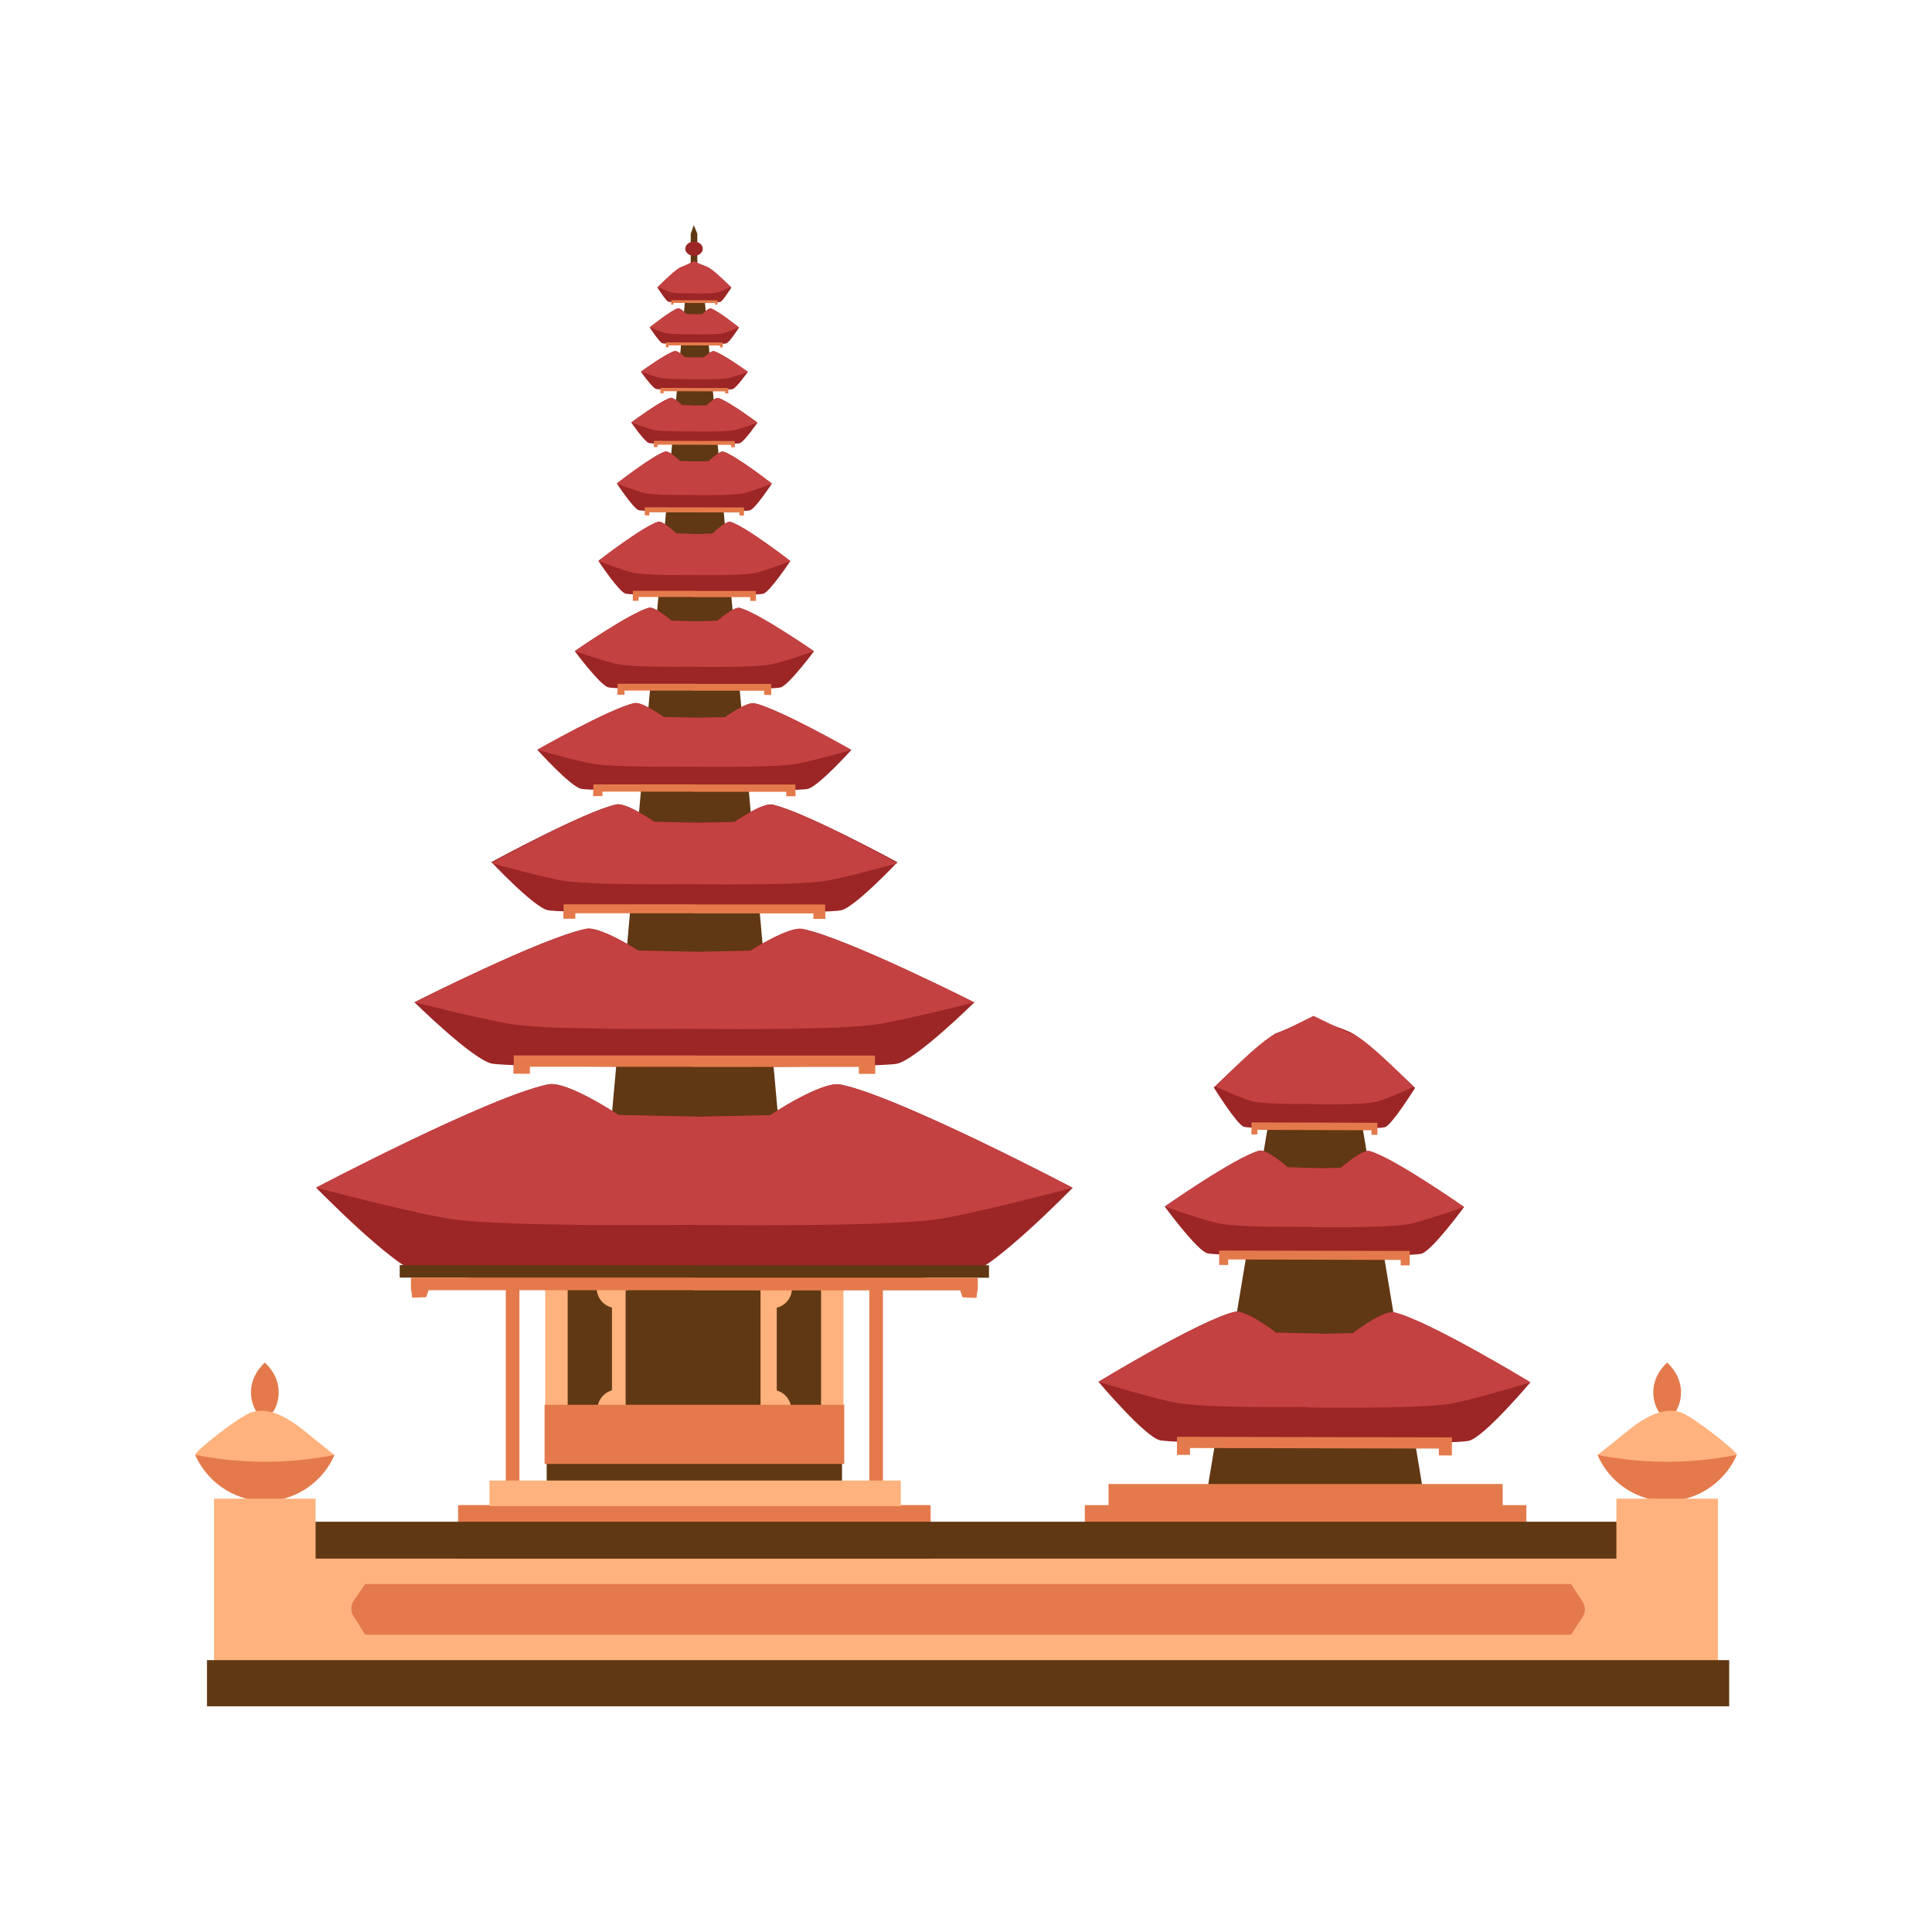 <svg xmlns="http://www.w3.org/2000/svg" xmlns:xlink="http://www.w3.org/1999/xlink" width="1080" zoomAndPan="magnify" viewBox="0 0 810 810" height="1080" preserveAspectRatio="xMidYMid meet" version="1.0"><defs><clipPath id="b714768113"><path d="M 289 94.363 L 293 94.363 L 293 112 L 289 112 Z M 289 94.363 " clip-rule="nonzero"/></clipPath><clipPath id="0eee051a1f"><path d="M 86 696 L 725 696 L 725 715.363 L 86 715.363 Z M 86 696 " clip-rule="nonzero"/></clipPath></defs><path fill="#603813" d="M 599.691 643.363 L 503.055 643.363 L 535.23 450.176 L 567.512 450.176 Z M 599.691 643.363 " fill-opacity="1" fill-rule="nonzero"/><path fill="#9c2525" d="M 534.574 433.391 C 527.297 437.926 508.891 455.953 508.891 455.953 C 508.891 455.953 518.527 471.367 521.41 472.363 C 523.785 473.184 543.195 473.25 549.922 473.25 L 549.922 473.41 C 549.922 473.41 577.879 473.52 580.754 472.527 C 583.633 471.531 593.277 456.113 593.277 456.113 C 593.277 456.113 574.867 438.078 567.594 433.555 C 563.504 431.012 550.023 427.184 550.023 427.184 L 534.566 433.387 Z M 534.574 433.391 " fill-opacity="1" fill-rule="nonzero"/><path fill="#c44141" d="M 567.023 433.562 C 564.934 432.824 550.672 425.902 550.672 425.902 C 550.672 425.902 537.238 432.656 535.148 433.391 C 528.578 435.711 509.656 455.555 509.656 455.555 C 509.656 455.555 521.199 460.855 525.133 461.742 C 530.48 462.953 544.414 462.895 549.93 462.816 L 549.93 462.945 C 549.93 462.945 570.312 463.441 577.039 461.91 C 580.973 461.02 592.52 455.723 592.52 455.723 C 592.52 455.723 573.594 435.883 567.023 433.562 Z M 567.023 433.562 " fill-opacity="1" fill-rule="nonzero"/><path fill="#e47a4b" d="M 577.453 473.434 L 577.453 470.734 L 524.711 470.562 L 524.711 473.262 L 524.66 473.262 L 524.66 475.617 L 527.156 475.617 L 527.156 473.695 L 575.012 473.863 L 575.012 475.781 L 577.5 475.781 L 577.5 473.434 Z M 577.453 473.434 " fill-opacity="1" fill-rule="nonzero"/><path fill="#9c2525" d="M 574.238 482.617 C 571.059 481.758 562.254 489.574 562.254 489.574 L 553.023 489.828 L 553.023 489.754 L 539.898 489.391 C 539.898 489.391 531.094 481.578 527.914 482.438 C 517.938 485.141 488.316 505.867 488.316 505.867 C 488.316 505.867 501.805 524.281 506.176 525.438 C 509.734 526.379 538.527 526.473 549.125 526.473 L 549.125 526.648 C 549.125 526.648 591.59 526.777 595.961 525.621 C 600.336 524.465 613.824 506.051 613.824 506.051 C 613.824 506.051 584.207 485.324 574.227 482.617 Z M 574.238 482.617 " fill-opacity="1" fill-rule="nonzero"/><path fill="#c44141" d="M 574.238 482.617 C 571.059 481.758 562.254 489.574 562.254 489.574 L 553.023 489.828 L 553.023 489.754 L 539.898 489.391 C 539.898 489.391 531.094 481.578 527.914 482.438 C 517.938 485.141 488.316 505.867 488.316 505.867 C 488.316 505.867 505.859 512.047 511.828 513.078 C 519.832 514.473 540.508 514.418 549.125 514.332 L 549.125 514.461 C 549.125 514.461 580.086 515.027 590.312 513.254 C 596.281 512.223 613.82 506.043 613.82 506.043 C 613.82 506.043 584.207 485.316 574.227 482.613 Z M 574.238 482.617 " fill-opacity="1" fill-rule="nonzero"/><path fill="#e47a4b" d="M 511.129 524.297 L 511.129 530.344 L 514.922 530.344 L 514.922 528.043 L 587.238 528.227 L 587.238 530.527 L 591.027 530.527 L 591.027 524.48 Z M 511.129 524.297 " fill-opacity="1" fill-rule="nonzero"/><path fill="#9c2525" d="M 584.5 550.211 C 579.91 549.129 567.207 558.918 567.207 558.918 L 553.895 559.242 L 553.895 559.156 L 534.961 558.695 C 534.961 558.695 522.258 548.914 517.668 549.988 C 503.273 553.371 460.535 579.328 460.535 579.328 C 460.535 579.328 479.992 602.379 486.305 603.828 C 491.441 605.012 532.984 605.121 548.27 605.121 L 548.27 605.344 C 548.27 605.344 609.547 605.508 615.852 604.051 C 622.168 602.605 641.625 579.551 641.625 579.551 C 641.625 579.551 598.895 553.594 584.492 550.211 Z M 584.5 550.211 " fill-opacity="1" fill-rule="nonzero"/><path fill="#c44141" d="M 584.5 550.211 C 579.91 549.129 567.207 558.918 567.207 558.918 L 553.895 559.242 L 553.895 559.156 L 534.961 558.695 C 534.961 558.695 522.258 548.914 517.668 549.988 C 503.273 553.371 460.535 579.328 460.535 579.328 C 460.535 579.328 485.848 587.059 494.461 588.352 C 506.02 590.09 535.852 590.027 548.27 589.922 L 548.27 590.082 C 548.27 590.082 592.949 590.801 607.703 588.574 C 616.32 587.273 641.629 579.551 641.629 579.551 C 641.629 579.551 598.898 553.594 584.5 550.211 Z M 584.5 550.211 " fill-opacity="1" fill-rule="nonzero"/><path fill="#e47a4b" d="M 493.441 602.395 L 493.441 609.973 L 498.906 609.973 L 498.906 607.09 L 603.258 607.32 L 603.258 610.195 L 608.727 610.195 L 608.727 602.617 Z M 493.441 602.395 " fill-opacity="1" fill-rule="nonzero"/><path fill="#e47a4b" d="M 639.938 639.824 L 639.938 631.023 L 630.004 631.023 L 630.004 622.168 L 464.758 622.168 L 464.758 631.023 L 454.816 631.023 L 454.816 639.824 L 446.289 639.824 L 446.289 648.672 L 648.223 648.672 L 648.223 639.824 Z M 639.938 639.824 " fill-opacity="1" fill-rule="nonzero"/><path fill="#603813" d="M 288.016 116.844 L 294.648 116.844 L 328.363 492.047 L 254.297 492.047 Z M 288.016 116.844 " fill-opacity="1" fill-rule="nonzero"/><path fill="#603813" d="M 291.148 540.82 L 291.148 540.762 L 229.195 540.762 L 229.195 632.363 L 291.082 632.363 L 291.082 632.422 L 353.023 632.422 L 353.023 540.82 Z M 291.148 540.82 " fill-opacity="1" fill-rule="nonzero"/><path fill="#ffb27d" d="M 228.586 537.203 L 237.996 537.203 L 237.996 590.426 L 228.586 590.426 Z M 228.586 537.203 " fill-opacity="1" fill-rule="nonzero"/><path fill="#e47a4b" d="M 192.781 631.035 L 390.16 631.035 L 390.16 662.176 L 192.781 662.176 Z M 192.781 631.035 " fill-opacity="1" fill-rule="nonzero"/><path fill="#ffb27d" d="M 256.566 539.848 L 256.566 540.086 L 250.184 540.086 C 250.184 544.016 252.902 547.309 256.566 548.195 L 256.566 582.91 C 253.055 583.898 250.469 587.121 250.469 590.957 L 256.566 590.957 L 256.566 594.641 L 263.367 594.641 L 263.367 539.855 L 256.566 539.855 Z M 256.566 539.848 " fill-opacity="1" fill-rule="nonzero"/><g clip-path="url(#b714768113)"><path fill="#603813" d="M 292.352 111.02 L 289.598 111.02 L 289.598 97.996 L 290.883 94.363 L 292.352 97.996 Z M 292.352 111.02 " fill-opacity="1" fill-rule="nonzero"/></g><path fill="#9c2525" d="M 294.648 104.281 C 294.648 104.68 294.555 105.059 294.367 105.426 C 294.18 105.793 293.918 106.117 293.574 106.395 C 293.227 106.676 292.832 106.895 292.383 107.043 C 291.934 107.195 291.465 107.273 290.98 107.273 C 290.492 107.273 290.023 107.195 289.574 107.043 C 289.125 106.895 288.73 106.676 288.387 106.395 C 288.043 106.117 287.777 105.793 287.59 105.426 C 287.402 105.059 287.312 104.68 287.312 104.281 C 287.312 103.887 287.402 103.504 287.59 103.137 C 287.777 102.773 288.043 102.449 288.387 102.168 C 288.73 101.887 289.125 101.672 289.574 101.52 C 290.023 101.367 290.492 101.293 290.98 101.293 C 291.465 101.293 291.934 101.367 292.383 101.52 C 292.832 101.672 293.227 101.887 293.574 102.168 C 293.918 102.449 294.18 102.773 294.367 103.137 C 294.555 103.504 294.648 103.887 294.648 104.281 Z M 294.648 104.281 " fill-opacity="1" fill-rule="nonzero"/><path fill="#603813" d="M 291.473 540.984 L 291.473 540.922 L 262.305 540.922 L 262.305 604.086 L 290.754 604.086 L 290.754 604.145 L 319.926 604.145 L 319.926 540.984 Z M 291.473 540.984 " fill-opacity="1" fill-rule="nonzero"/><path fill="#ffb27d" d="M 353.625 590.488 L 344.234 590.488 L 344.234 537.266 L 353.625 537.266 Z M 353.625 590.488 " fill-opacity="1" fill-rule="nonzero"/><path fill="#ffb27d" d="M 325.664 582.98 L 325.664 548.262 C 329.324 547.371 332.043 544.082 332.043 540.152 L 325.664 540.152 L 325.664 539.914 L 318.863 539.914 L 318.863 594.703 L 325.664 594.703 L 325.664 591.016 L 331.762 591.016 C 331.762 587.188 329.184 583.969 325.664 582.973 Z M 325.664 582.98 " fill-opacity="1" fill-rule="nonzero"/><path fill="#9c2525" d="M 285.043 112.184 C 282.371 113.848 275.602 120.477 275.602 120.477 C 275.602 120.477 279.148 126.145 280.203 126.512 C 281.078 126.816 288.211 126.836 290.688 126.836 L 290.688 126.895 C 290.688 126.895 300.961 126.938 302.023 126.57 C 303.078 126.207 306.625 120.539 306.625 120.539 C 306.625 120.539 299.859 113.91 297.184 112.242 C 295.684 111.312 290.727 109.902 290.727 109.902 L 285.051 112.184 Z M 285.043 112.184 " fill-opacity="1" fill-rule="nonzero"/><path fill="#c44141" d="M 296.977 112.242 C 296.203 111.973 290.965 109.43 290.965 109.43 C 290.965 109.43 286.023 111.914 285.262 112.184 C 282.844 113.035 275.887 120.328 275.887 120.328 C 275.887 120.328 280.129 122.277 281.578 122.602 C 283.543 123.047 288.664 123.027 290.695 122.992 L 290.695 123.039 C 290.695 123.039 298.188 123.223 300.664 122.66 C 302.105 122.336 306.355 120.391 306.355 120.391 C 306.355 120.391 299.398 113.098 296.98 112.246 Z M 296.977 112.242 " fill-opacity="1" fill-rule="nonzero"/><path fill="#e47a4b" d="M 300.805 126.902 L 300.805 125.91 L 281.422 125.848 L 281.422 126.844 L 281.402 126.844 L 281.402 127.703 L 282.316 127.703 L 282.316 126.996 L 299.906 127.059 L 299.906 127.762 L 300.824 127.762 L 300.824 126.902 Z M 300.805 126.902 " fill-opacity="1" fill-rule="nonzero"/><path fill="#9c2525" d="M 298.023 129.332 C 297.078 129.039 294.449 131.699 294.449 131.699 L 291.695 131.789 L 291.695 131.762 L 287.777 131.637 C 287.777 131.637 285.152 128.98 284.203 129.27 C 281.227 130.191 272.387 137.254 272.387 137.254 C 272.387 137.254 276.414 143.523 277.723 143.918 C 278.785 144.234 287.379 144.27 290.539 144.27 L 290.539 144.328 C 290.539 144.328 303.215 144.371 304.52 143.977 C 305.828 143.586 309.855 137.312 309.855 137.312 C 309.855 137.312 301.016 130.25 298.039 129.332 Z M 298.023 129.332 " fill-opacity="1" fill-rule="nonzero"/><path fill="#c44141" d="M 298.023 129.332 C 297.078 129.039 294.445 131.699 294.445 131.699 L 291.688 131.789 L 291.688 131.762 L 287.77 131.637 C 287.77 131.637 285.145 128.98 284.199 129.27 C 281.219 130.191 272.383 137.254 272.383 137.254 C 272.383 137.254 277.621 139.355 279.398 139.707 C 281.789 140.184 287.961 140.168 290.531 140.137 L 290.531 140.184 C 290.531 140.184 299.777 140.379 302.828 139.77 C 304.609 139.418 309.848 137.312 309.848 137.312 C 309.848 137.312 301.008 130.25 298.031 129.332 Z M 298.023 129.332 " fill-opacity="1" fill-rule="nonzero"/><path fill="#e47a4b" d="M 279.191 143.523 L 279.191 145.582 L 280.32 145.582 L 280.32 144.801 L 301.91 144.863 L 301.91 145.641 L 303.039 145.641 L 303.039 143.586 Z M 279.191 143.523 " fill-opacity="1" fill-rule="nonzero"/><path fill="#9c2525" d="M 299.363 147.238 C 298.227 146.922 295.074 149.809 295.074 149.809 L 291.844 149.902 L 291.844 149.883 L 287.148 149.746 C 287.148 149.746 283.996 146.859 282.859 147.176 C 279.285 148.18 268.68 155.844 268.68 155.844 C 268.68 155.844 273.504 162.656 275.074 163.082 C 276.34 163.426 286.52 163.461 290.371 163.465 L 290.371 163.527 C 290.371 163.527 305.57 163.574 307.141 163.148 C 308.703 162.723 313.535 155.91 313.535 155.91 C 313.535 155.91 302.93 148.246 299.355 147.246 Z M 299.363 147.238 " fill-opacity="1" fill-rule="nonzero"/><path fill="#c44141" d="M 299.363 147.238 C 298.227 146.922 295.074 149.809 295.074 149.809 L 291.844 149.902 L 291.844 149.883 L 287.148 149.746 C 287.148 149.746 283.996 146.859 282.859 147.176 C 279.285 148.18 268.68 155.844 268.68 155.844 C 268.68 155.844 274.961 158.129 277.098 158.508 C 279.934 159.016 287.234 159 290.371 158.977 L 290.371 159.016 C 290.371 159.016 301.453 159.227 305.117 158.57 C 307.254 158.184 313.535 155.902 313.535 155.902 C 313.535 155.902 302.93 148.238 299.355 147.238 Z M 299.363 147.238 " fill-opacity="1" fill-rule="nonzero"/><path fill="#e47a4b" d="M 305.348 163.895 L 305.348 162.695 L 276.875 162.633 L 276.875 163.832 L 276.848 163.832 L 276.848 164.875 L 278.207 164.875 L 278.207 164.02 L 304.02 164.082 L 304.02 164.934 L 305.375 164.934 L 305.375 163.895 Z M 305.348 163.895 " fill-opacity="1" fill-rule="nonzero"/><path fill="#9c2525" d="M 301.145 166.875 C 299.824 166.496 296.168 169.941 296.168 169.941 L 291.5 170.074 L 291.5 170.035 L 286.051 169.871 C 286.051 169.871 282.398 166.43 281.078 166.809 C 276.938 168 264.645 177.133 264.645 177.133 C 264.645 177.133 270.242 185.242 272.055 185.75 C 273.641 186.195 287.305 186.211 290.723 186.203 L 290.723 186.262 C 290.723 186.262 308.344 186.316 310.16 185.809 C 311.973 185.305 317.57 177.191 317.57 177.191 C 317.57 177.191 305.277 168.066 301.137 166.875 Z M 301.145 166.875 " fill-opacity="1" fill-rule="nonzero"/><path fill="#c44141" d="M 301.145 166.875 C 299.824 166.496 296.168 169.941 296.168 169.941 L 291.5 170.074 L 291.5 170.035 L 286.051 169.871 C 286.051 169.871 282.398 166.43 281.078 166.809 C 276.938 168 264.645 177.125 264.645 177.125 C 264.645 177.125 271.922 179.844 274.398 180.297 C 278.02 180.965 287.887 180.879 290.715 180.84 L 290.715 180.887 C 290.715 180.887 303.559 181.137 307.805 180.359 C 310.281 179.906 317.555 177.184 317.555 177.184 C 317.555 177.184 305.266 168.059 301.125 166.867 Z M 301.145 166.875 " fill-opacity="1" fill-rule="nonzero"/><path fill="#e47a4b" d="M 308.082 186.285 L 308.082 184.898 L 274.148 184.828 L 274.148 186.223 L 274.113 186.223 L 274.113 187.434 L 275.691 187.434 L 275.691 186.445 L 306.539 186.508 L 306.539 187.5 L 308.109 187.5 L 308.109 186.285 Z M 308.082 186.285 " fill-opacity="1" fill-rule="nonzero"/><path fill="#9c2525" d="M 303.297 189.367 C 301.664 188.875 297.145 193.34 297.145 193.34 L 291.812 193.508 L 291.812 193.488 L 285.078 193.277 C 285.078 193.277 280.555 188.812 278.926 189.309 C 273.801 190.852 258.602 202.703 258.602 202.703 C 258.602 202.703 265.527 213.227 267.773 213.883 C 269.676 214.445 285.566 214.48 290.41 214.473 L 290.41 214.535 C 290.41 214.535 312.207 214.609 314.449 213.945 C 316.695 213.281 323.617 202.762 323.617 202.762 C 323.617 202.762 308.418 190.918 303.297 189.367 Z M 303.297 189.367 " fill-opacity="1" fill-rule="nonzero"/><path fill="#c44141" d="M 303.297 189.367 C 301.664 188.875 297.145 193.34 297.145 193.34 L 291.812 193.508 L 291.812 193.488 L 285.078 193.277 C 285.078 193.277 280.555 188.812 278.926 189.309 C 273.801 190.852 258.602 202.703 258.602 202.703 C 258.602 202.703 267.602 206.234 270.668 206.82 C 274.973 207.652 286.418 207.586 290.41 207.531 L 290.41 207.574 C 290.41 207.574 306.301 207.898 311.551 206.883 C 314.617 206.285 323.617 202.762 323.617 202.762 C 323.617 202.762 308.418 190.918 303.297 189.367 Z M 303.297 189.367 " fill-opacity="1" fill-rule="nonzero"/><path fill="#e47a4b" d="M 270.309 212.691 L 270.309 216.074 L 272.254 216.074 L 272.254 214.789 L 309.977 214.852 L 309.977 216.137 L 311.918 216.137 L 311.918 212.754 Z M 270.309 212.691 " fill-opacity="1" fill-rule="nonzero"/><path fill="#9c2525" d="M 306.312 218.82 C 304.305 218.219 298.734 223.688 298.734 223.688 L 291.785 223.902 L 291.785 223.883 L 283.488 223.625 C 283.488 223.625 277.926 218.16 275.906 218.762 C 269.602 220.656 250.875 235.152 250.875 235.152 C 250.875 235.152 259.402 248.031 262.168 248.844 C 264.566 249.547 284.984 249.574 290.438 249.566 L 290.438 249.629 C 290.438 249.629 317.293 249.715 320.051 248.906 C 322.82 248.094 331.348 235.215 331.348 235.215 C 331.348 235.215 312.621 220.711 306.309 218.82 Z M 306.312 218.82 " fill-opacity="1" fill-rule="nonzero"/><path fill="#c44141" d="M 306.312 218.82 C 304.305 218.219 298.734 223.688 298.734 223.688 L 291.785 223.902 L 291.785 223.883 L 283.488 223.625 C 283.488 223.625 277.926 218.16 275.906 218.762 C 269.602 220.656 250.875 235.152 250.875 235.152 C 250.875 235.152 261.965 239.469 265.742 240.199 C 271.184 241.246 285.91 241.125 290.445 241.062 L 290.445 241.105 C 290.445 241.105 310.023 241.504 316.484 240.258 C 320.262 239.535 331.355 235.215 331.355 235.215 C 331.355 235.215 312.629 220.711 306.32 218.82 Z M 306.312 218.82 " fill-opacity="1" fill-rule="nonzero"/><path fill="#e47a4b" d="M 316.887 250 L 316.887 247.762 L 291.934 247.762 L 291.934 247.699 L 265.344 247.699 L 265.344 249.934 L 265.297 249.934 L 265.297 251.883 L 267.691 251.883 L 267.691 250.293 L 290.297 250.293 L 290.297 250.352 L 314.535 250.352 L 314.535 251.941 L 316.934 251.941 L 316.934 250 Z M 316.887 250 " fill-opacity="1" fill-rule="nonzero"/><path fill="#9c2525" d="M 310.184 254.871 C 307.688 254.203 300.777 260.262 300.777 260.262 L 291.758 260.512 L 291.758 260.484 L 281.457 260.203 C 281.457 260.203 274.547 254.141 272.051 254.809 C 264.219 256.906 240.965 272.98 240.965 272.98 C 240.965 272.98 251.551 287.254 254.988 288.152 C 258.02 288.945 284.348 288.957 290.477 288.953 L 290.477 289.012 C 290.477 289.012 323.816 289.113 327.246 288.215 C 330.68 287.316 341.27 273.043 341.27 273.043 C 341.27 273.043 318.023 256.969 310.184 254.871 Z M 310.184 254.871 " fill-opacity="1" fill-rule="nonzero"/><path fill="#c44141" d="M 310.184 254.871 C 307.688 254.203 300.777 260.262 300.777 260.262 L 291.758 260.512 L 291.758 260.484 L 281.457 260.203 C 281.457 260.203 274.547 254.141 272.051 254.809 C 264.219 256.906 240.965 272.98 240.965 272.98 C 240.965 272.98 254.738 277.77 259.422 278.566 C 266.352 279.758 285.391 279.59 290.477 279.523 L 290.477 279.562 C 290.477 279.562 314.789 280.008 322.812 278.629 C 327.496 277.824 341.27 273.043 341.27 273.043 C 341.27 273.043 318.023 256.969 310.184 254.871 Z M 310.184 254.871 " fill-opacity="1" fill-rule="nonzero"/><path fill="#e47a4b" d="M 323.301 289.203 L 323.301 286.738 L 291.934 286.738 L 291.934 286.68 L 258.922 286.68 L 258.922 289.141 L 258.859 289.141 L 258.859 291.285 L 261.836 291.285 L 261.836 289.535 L 290.297 289.535 L 290.297 289.594 L 320.391 289.594 L 320.391 291.348 L 323.363 291.348 L 323.363 289.203 Z M 323.301 289.203 " fill-opacity="1" fill-rule="nonzero"/><path fill="#9c2525" d="M 316.305 294.852 C 313.043 294.133 304 300.656 304 300.656 L 291.695 300.934 L 291.695 300.898 L 278.23 300.594 C 278.23 300.594 269.195 294.066 265.926 294.789 C 255.68 297.051 225.277 314.352 225.277 314.352 C 225.277 314.352 239.125 329.73 243.613 330.695 C 247.664 331.57 283.574 331.57 290.523 331.555 L 290.523 331.617 C 290.523 331.617 334.117 331.727 338.609 330.758 C 343.098 329.789 356.941 314.414 356.941 314.414 C 356.941 314.414 326.543 297.102 316.297 294.852 Z M 316.305 294.852 " fill-opacity="1" fill-rule="nonzero"/><path fill="#c44141" d="M 316.305 294.852 C 313.043 294.133 304 300.656 304 300.656 L 291.695 300.934 L 291.695 300.898 L 278.23 300.594 C 278.23 300.594 269.195 294.066 265.926 294.789 C 255.68 297.051 225.277 314.352 225.277 314.352 C 225.277 314.352 243.289 319.508 249.41 320.375 C 258.719 321.688 284.738 321.465 290.523 321.395 L 290.523 321.441 C 290.523 321.441 322.312 321.922 332.809 320.434 C 338.941 319.57 356.941 314.414 356.941 314.414 C 356.941 314.414 326.543 297.102 316.297 294.844 Z M 316.305 294.852 " fill-opacity="1" fill-rule="nonzero"/><path fill="#e47a4b" d="M 333.461 331.543 L 333.461 328.91 L 291.934 328.91 L 291.934 328.852 L 248.77 328.852 L 248.77 331.48 L 248.688 331.48 L 248.688 333.773 L 252.578 333.773 L 252.578 331.902 L 290.297 331.902 L 290.297 331.969 L 329.648 331.969 L 329.648 333.836 L 333.539 333.836 L 333.539 331.543 Z M 333.461 331.543 " fill-opacity="1" fill-rule="nonzero"/><path fill="#9c2525" d="M 323.82 337.332 C 319.613 336.445 307.965 344.496 307.965 344.496 L 291.637 344.855 L 291.637 344.816 L 274.27 344.438 C 274.27 344.438 262.621 336.379 258.414 337.273 C 245.211 340.059 206.02 361.43 206.02 361.43 C 206.02 361.43 223.863 380.402 229.652 381.602 C 234.977 382.695 282.945 382.676 290.602 382.664 L 290.602 382.723 C 290.602 382.723 346.793 382.859 352.586 381.66 C 358.379 380.465 376.219 361.488 376.219 361.488 C 376.219 361.488 337.027 340.121 323.82 337.332 Z M 323.82 337.332 " fill-opacity="1" fill-rule="nonzero"/><path fill="#c44141" d="M 323.82 337.332 C 319.613 336.426 307.965 344.625 307.965 344.625 L 291.637 344.992 L 291.637 344.949 L 274.27 344.562 C 274.27 344.562 262.621 336.367 258.414 337.273 C 245.211 340.105 206.02 361.848 206.02 361.848 C 206.02 361.848 229.23 368.32 237.129 369.41 C 249.387 371.094 284.164 370.766 290.602 370.691 L 290.602 370.738 C 290.602 370.738 331.578 371.34 345.105 369.473 C 353.004 368.383 376.219 361.91 376.219 361.91 C 376.219 361.91 337.027 340.168 323.82 337.332 Z M 323.82 337.332 " fill-opacity="1" fill-rule="nonzero"/><path fill="#e47a4b" d="M 345.938 382.441 L 345.938 379.207 L 291.715 379.207 L 291.715 379.141 L 236.289 379.141 L 236.289 382.379 L 236.188 382.379 L 236.188 385.191 L 241.203 385.191 L 241.203 382.895 L 290.512 382.895 L 290.512 382.953 L 341.027 382.953 L 341.027 385.254 L 346.039 385.254 L 346.039 382.441 Z M 345.938 382.441 " fill-opacity="1" fill-rule="nonzero"/><path fill="#9c2525" d="M 336.41 389.461 C 330.625 388.332 314.598 398.602 314.598 398.602 L 291.52 399.066 L 291.52 399.02 L 267.637 398.539 C 267.637 398.539 251.613 388.27 245.824 389.402 C 227.66 392.953 173.758 420.199 173.758 420.199 C 173.758 420.199 198.301 444.398 206.27 445.922 C 213.754 447.355 282.512 447.285 290.723 447.273 L 290.723 447.332 C 290.723 447.332 368.016 447.504 375.98 445.98 C 383.938 444.457 408.492 420.262 408.492 420.262 C 408.492 420.262 354.582 393.02 336.422 389.461 Z M 336.41 389.461 " fill-opacity="1" fill-rule="nonzero"/><path fill="#c44141" d="M 336.41 389.461 C 330.625 388.332 314.598 398.602 314.598 398.602 L 291.52 399.066 L 291.52 399.02 L 267.637 398.539 C 267.637 398.539 251.613 388.27 245.824 389.402 C 227.66 392.953 173.758 420.199 173.758 420.199 C 173.758 420.199 205.688 428.312 216.547 429.68 C 233.852 431.848 283.797 431.348 290.715 431.27 L 290.715 431.32 C 290.715 431.32 347.074 432.074 365.688 429.738 C 376.555 428.379 408.48 420.262 408.48 420.262 C 408.48 420.262 354.566 393.02 336.41 389.461 Z M 336.41 389.461 " fill-opacity="1" fill-rule="nonzero"/><path fill="#e47a4b" d="M 366.832 446.656 L 366.832 442.551 L 291.934 442.551 L 291.934 442.492 L 215.398 442.492 L 215.398 446.598 L 215.254 446.598 L 215.254 450.16 L 222.152 450.16 L 222.152 447.254 L 290.297 447.254 L 290.297 447.312 L 360.078 447.312 L 360.078 450.23 L 366.973 450.23 L 366.973 446.656 Z M 366.832 446.656 " fill-opacity="1" fill-rule="nonzero"/><path fill="#9c2525" d="M 352.355 454.688 C 344.539 453.098 322.895 467.535 322.895 467.535 L 291.594 468.188 L 291.594 468.148 L 259.332 467.473 C 259.332 467.473 237.691 453.031 229.875 454.625 C 205.34 459.625 132.527 497.926 132.527 497.926 C 132.527 497.926 165.688 531.953 176.441 534.09 C 186.594 536.113 280.199 539.793 290.641 540.199 L 290.641 540.301 C 290.641 540.301 395.043 536.297 405.797 534.152 C 416.551 532.008 449.715 497.988 449.715 497.988 C 449.715 497.988 376.902 459.68 352.367 454.68 Z M 352.355 454.688 " fill-opacity="1" fill-rule="nonzero"/><path fill="#c44141" d="M 352.355 454.688 C 344.539 453.098 322.895 467.535 322.895 467.535 L 291.594 468.188 L 291.594 468.148 L 259.332 467.473 C 259.332 467.473 237.691 453.031 229.875 454.625 C 205.34 459.625 132.527 497.926 132.527 497.926 C 132.527 497.926 175.652 509.34 190.332 511.254 C 213.812 514.316 281.789 513.602 290.633 513.492 L 290.633 513.539 C 290.633 513.539 366.762 514.594 391.898 511.312 C 406.578 509.398 449.699 497.988 449.699 497.988 C 449.699 497.988 376.887 459.68 352.355 454.688 Z M 352.355 454.688 " fill-opacity="1" fill-rule="nonzero"/><path fill="#603813" d="M 291.574 530.473 L 291.574 530.41 L 167.586 530.41 L 167.586 535.641 L 290.652 535.641 L 290.652 535.699 L 414.637 535.699 L 414.637 530.473 Z M 291.574 530.473 " fill-opacity="1" fill-rule="nonzero"/><path fill="#e47a4b" d="M 291.434 535.699 L 291.434 535.641 L 172.293 535.641 L 172.293 540.922 L 172.43 540.922 L 172.848 544.09 L 178.676 543.852 L 179.68 540.922 L 212.047 540.922 L 212.047 623.262 L 217.773 623.262 L 217.773 540.922 L 290.789 540.922 L 290.789 540.984 L 364.453 540.984 L 364.453 623.324 L 370.172 623.324 L 370.172 540.984 L 402.543 540.984 L 403.551 543.914 L 409.371 544.148 L 409.797 540.984 L 409.934 540.984 L 409.934 535.699 Z M 291.434 535.699 " fill-opacity="1" fill-rule="nonzero"/><path fill="#e47a4b" d="M 228.316 588.953 L 353.957 588.953 L 353.957 613.758 L 228.316 613.758 Z M 228.316 588.953 " fill-opacity="1" fill-rule="nonzero"/><path fill="#e47a4b" d="M 389.441 662.234 L 192.062 662.234 L 192.062 631.098 L 389.441 631.098 Z M 389.441 662.234 " fill-opacity="1" fill-rule="nonzero"/><path fill="#ffb27d" d="M 377.645 631.461 L 205.219 631.461 L 205.219 620.715 L 377.645 620.715 Z M 377.645 631.461 " fill-opacity="1" fill-rule="nonzero"/><path fill="#ffb27d" d="M 119.98 653.469 L 691.773 653.469 L 691.773 713.43 L 119.98 713.43 Z M 119.98 653.469 " fill-opacity="1" fill-rule="nonzero"/><path fill="#603813" d="M 119.539 637.996 L 692.207 637.996 L 692.207 653.469 L 119.539 653.469 Z M 119.539 637.996 " fill-opacity="1" fill-rule="nonzero"/><path fill="#e47a4b" d="M 658.652 685.383 L 153.102 685.383 L 148.148 677.469 C 146.941 675.547 146.996 672.992 148.277 671.129 L 153.109 664.109 L 658.652 664.109 L 663.551 671.578 C 664.789 673.465 664.789 676.02 663.551 677.91 L 658.652 685.379 Z M 658.652 685.383 " fill-opacity="1" fill-rule="nonzero"/><path fill="#e47a4b" d="M 111.027 571.285 C 111.738 571.891 117.348 576.906 116.82 584.812 C 116.664 587.18 115.996 589.211 115.156 590.875 C 113.418 594.336 108.652 594.336 106.914 590.875 C 106.074 589.211 105.402 587.18 105.246 584.812 C 104.719 576.918 110.309 571.906 111.035 571.285 Z M 111.027 571.285 " fill-opacity="1" fill-rule="nonzero"/><path fill="#ffb27d" d="M 81.84 609.949 C 81.168 608.969 99.848 594.047 105.262 592.18 C 111.914 589.887 118.629 593.484 124.016 597.152 C 126.676 598.965 139.938 610.066 140.25 609.949 C 130.215 613.68 120.477 617.41 110.438 621.141 C 110.438 621.141 81.852 609.949 81.84 609.949 Z M 81.84 609.949 " fill-opacity="1" fill-rule="nonzero"/><path fill="#e47a4b" d="M 81.84 609.949 C 87.219 622.398 100.008 630.145 113.105 629.289 C 124.812 628.535 135.531 621.012 140.25 609.949 C 132.488 611.508 122.879 612.793 111.832 612.852 C 100.098 612.914 89.934 611.574 81.84 609.949 Z M 81.84 609.949 " fill-opacity="1" fill-rule="nonzero"/><path fill="#ffb27d" d="M 89.75 628.332 L 132.316 628.332 L 132.316 713.438 L 89.75 713.438 Z M 89.75 628.332 " fill-opacity="1" fill-rule="nonzero"/><path fill="#e47a4b" d="M 698.965 571.285 C 698.254 571.891 692.645 576.906 693.172 584.812 C 693.328 587.18 694 589.211 694.836 590.875 C 696.578 594.336 701.34 594.336 703.082 590.875 C 703.922 589.211 704.59 587.18 704.746 584.812 C 705.273 576.918 699.684 571.906 698.961 571.285 Z M 698.965 571.285 " fill-opacity="1" fill-rule="nonzero"/><path fill="#ffb27d" d="M 728.156 609.949 C 728.824 608.969 710.145 594.047 704.73 592.18 C 698.078 589.887 691.367 593.484 685.98 597.152 C 683.32 598.965 670.055 610.066 669.742 609.949 C 679.781 613.68 689.52 617.41 699.555 621.141 C 699.555 621.141 728.141 609.949 728.156 609.949 Z M 728.156 609.949 " fill-opacity="1" fill-rule="nonzero"/><path fill="#e47a4b" d="M 728.156 609.949 C 722.773 622.398 709.984 630.145 696.887 629.289 C 685.18 628.535 674.461 621.012 669.742 609.949 C 677.504 611.508 687.117 612.793 698.16 612.852 C 709.895 612.914 720.062 611.574 728.156 609.949 Z M 728.156 609.949 " fill-opacity="1" fill-rule="nonzero"/><path fill="#ffb27d" d="M 720.242 713.43 L 677.676 713.43 L 677.676 628.324 L 720.242 628.324 Z M 720.242 713.43 " fill-opacity="1" fill-rule="nonzero"/><g clip-path="url(#0eee051a1f)"><path fill="#603813" d="M 86.777 696.023 L 724.969 696.023 L 724.969 715.363 L 86.777 715.363 Z M 86.777 696.023 " fill-opacity="1" fill-rule="nonzero"/></g></svg>
